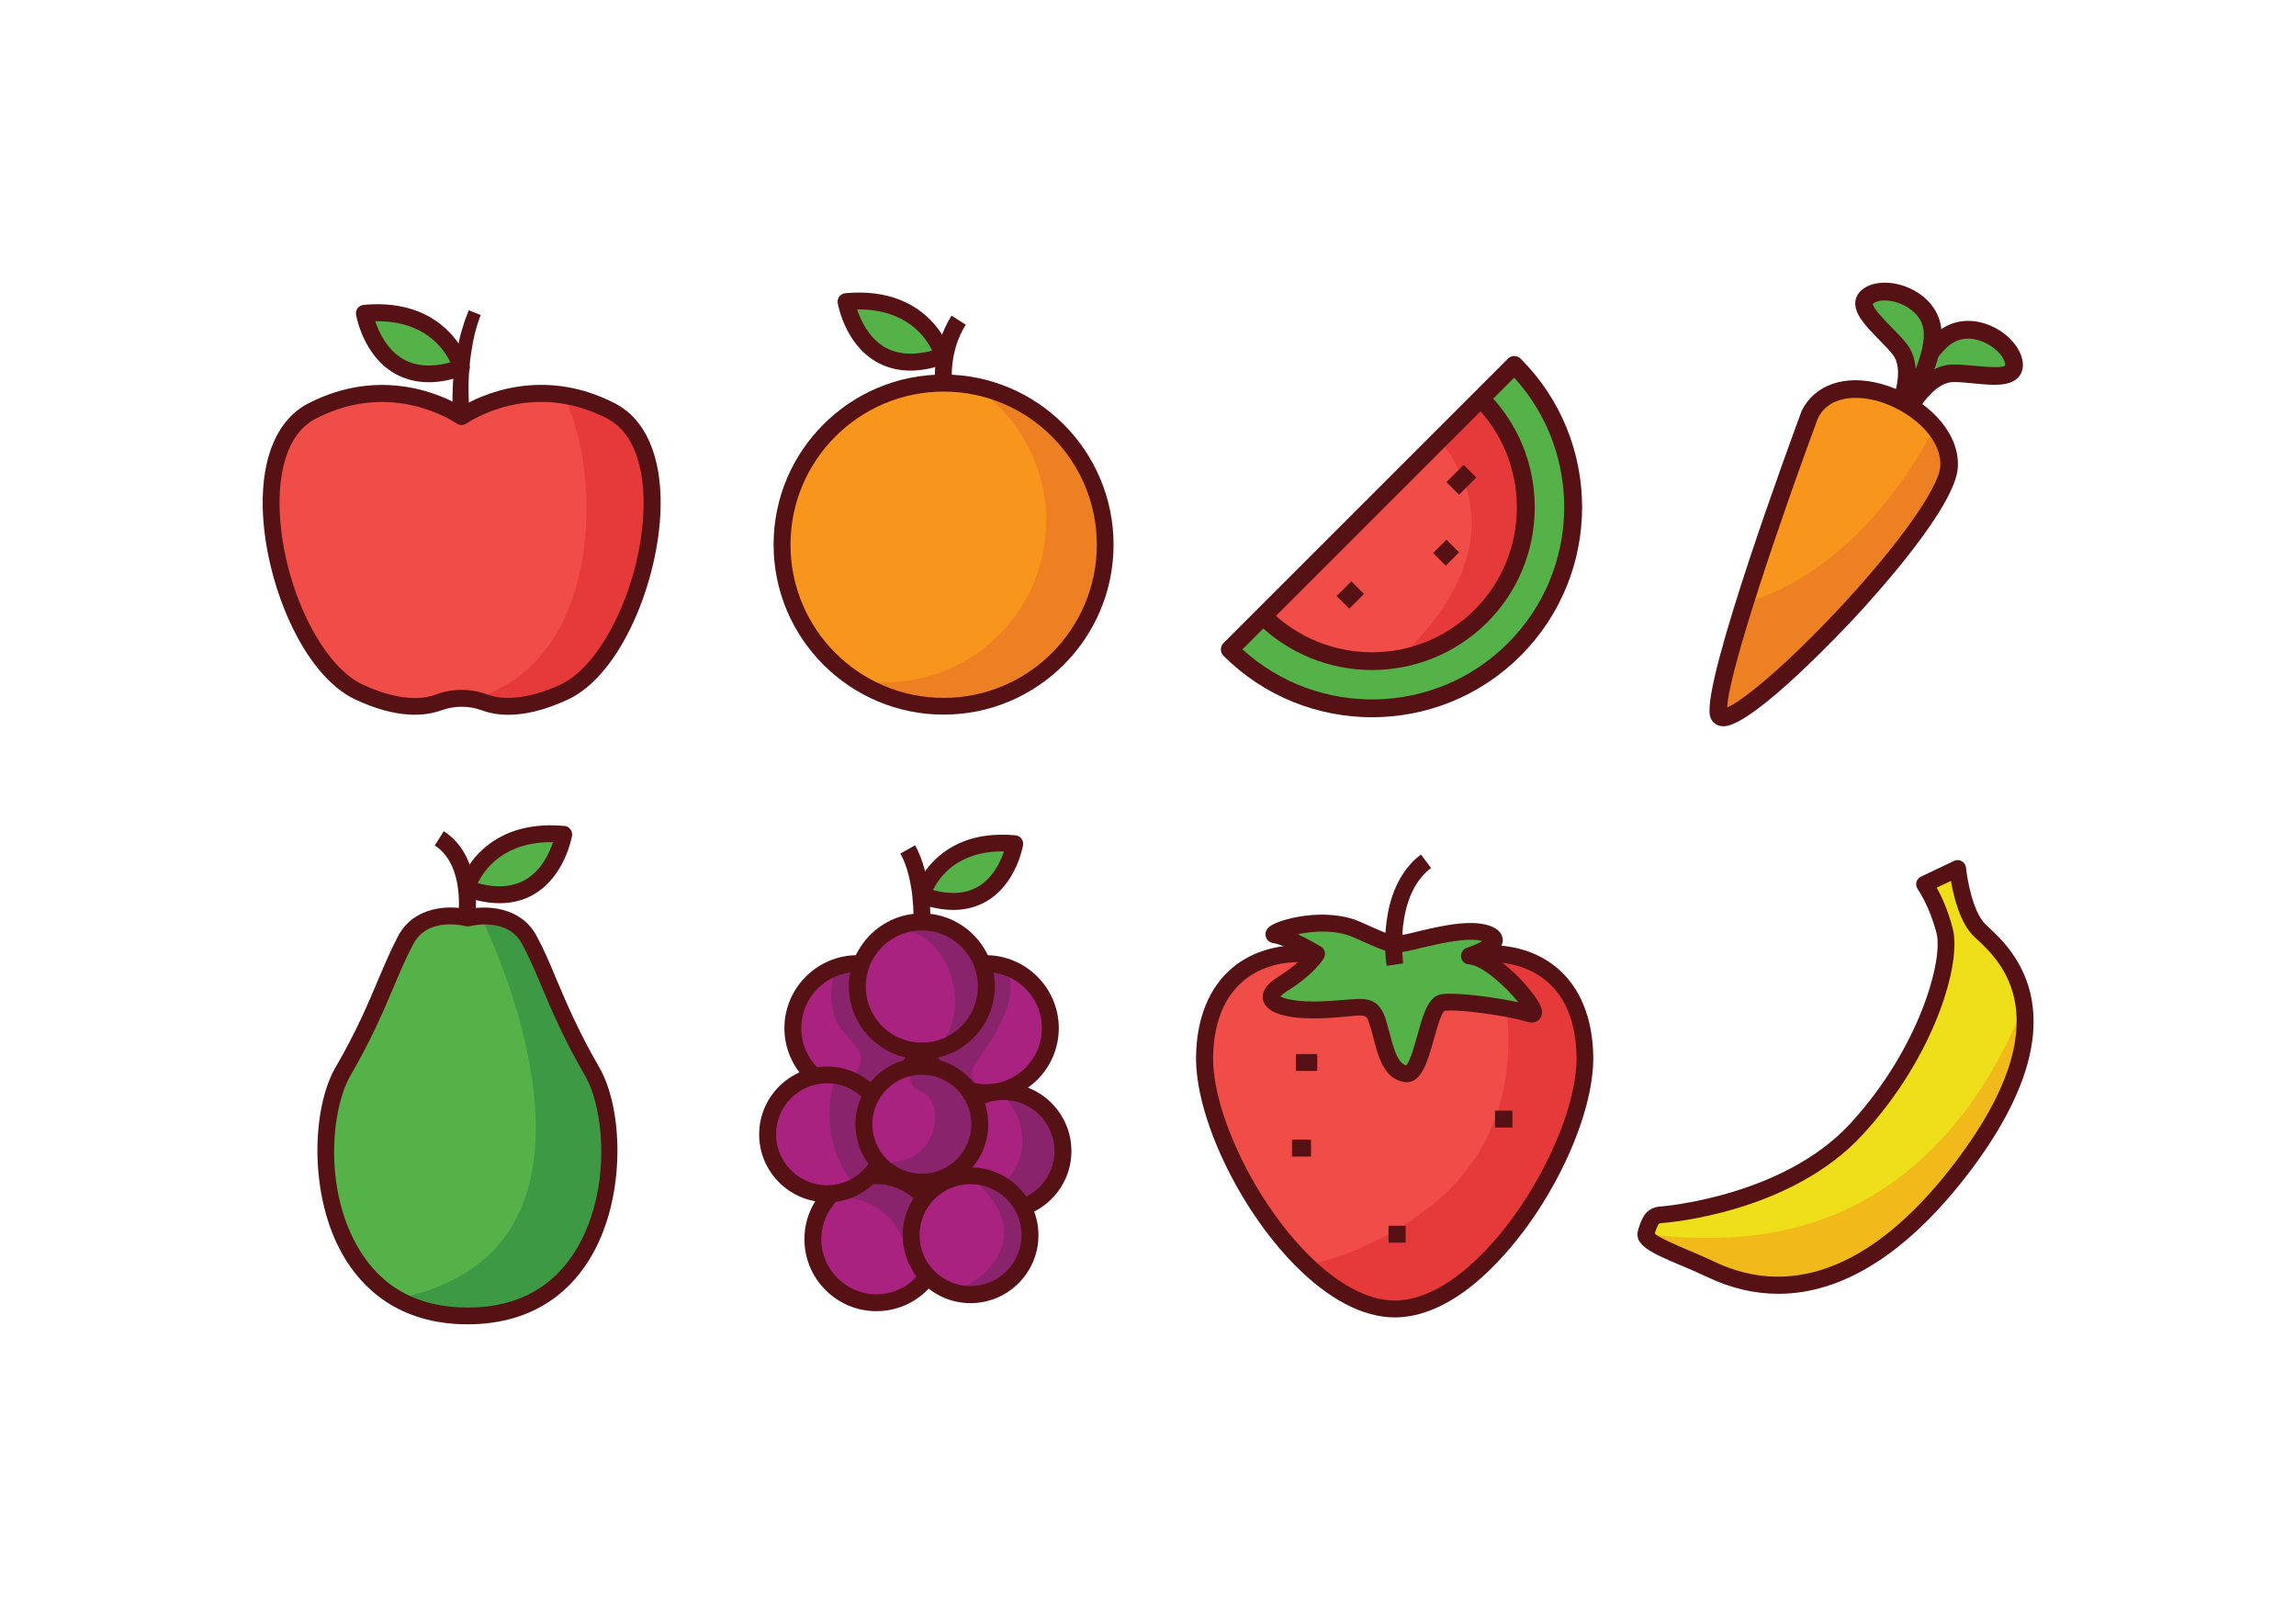 <?xml version="1.0" encoding="utf-8"?>
<!-- Generator: Adobe Illustrator 19.0.0, SVG Export Plug-In . SVG Version: 6.00 Build 0)  -->
<svg version="1.1" id="Layer_1" xmlns="http://www.w3.org/2000/svg" xmlns:xlink="http://www.w3.org/1999/xlink" x="0px" y="0px"
	 width="1400px" height="980px" viewBox="0 0 1400 980" enable-background="new 0 0 1400 980" xml:space="preserve">
<g id="XMLID_8_">
	<g id="XMLID_2_">
		<path id="XMLID_289_" fill="#F04D49" d="M269.6,427.4c7.6-3.3,16-3.3,23.6,0c9.6,4.2,25.8,6.1,50.6-5.4
			c46.4-21.4,78.4-145.8,28.7-171.5c-49.7-25.7-91.1,3.4-91.1,3.4s-41.4-29.1-91.1-3.4C140.6,276.2,172.6,400.6,219,422
			C243.8,433.5,260,431.6,269.6,427.4z"/>
	</g>
	<g id="XMLID_22_">
		<path id="XMLID_317_" fill="#E53A39" d="M343.9,422c46.4-21.4,78.4-145.8,28.7-171.5c-10.3-5.3-20.2-8.2-29.4-9.6
			c22.6,41.6,25.7,150.9-43.2,181.2c-3.1,1.3-6.1,2.8-9,4.2C300.2,431.2,316.9,434.5,343.9,422z"/>
	</g>
	<g id="XMLID_5_">
		<path id="XMLID_290_" fill="#561114" d="M310.1,435.9c-5.9,0-11.4-0.9-16.5-2.8c-7.8-2.8-16.4-2.8-24.2,0l0,0
			c-14.3,5.2-32,3.1-52.5-6.4c-32.7-15.1-55.7-72.7-56.7-117.1c-0.7-31.4,9.2-54,27.8-63.6c44.8-23.1,82.8-4.5,93.5,1.9
			c10.7-6.4,48.7-25.1,93.5-1.9c18.6,9.6,28.5,32.2,27.8,63.6c-1,44.4-24,102-56.7,117.1C332.8,432.8,320.8,435.9,310.1,435.9z
			 M281.4,420.7c5.3,0,10.6,0.9,15.6,2.8c11.5,4.2,27,2.1,44.7-6c26-12,49.7-62.5,50.7-108c0.4-15.8-2.1-43.8-22.2-54.3
			c-46.2-23.9-84.2,2-85.8,3.1c-1.8,1.2-4.1,1.2-5.9,0c-1.6-1.1-39.6-26.9-85.8-3.1c-20.2,10.4-22.6,38.5-22.2,54.3
			c1,45.5,24.7,96,50.7,108c17.7,8.2,33.2,10.3,44.7,6l0,0C270.9,421.6,276.1,420.7,281.4,420.7z"/>
	</g>
	<g id="XMLID_6_">
		<path id="XMLID_316_" fill="#561114" d="M276.3,254.5c0,0.1-0.1-1.1-0.2-2.9c-0.1-1.8-0.2-4.4-0.2-7.5c0-3.1,0.1-6.7,0.3-10.6
			c0.3-3.9,0.6-8,1.2-12.1c0.3-2.1,0.6-4.1,1-6.1c0.3-2,0.7-4,1.2-5.9c0.4-1.9,0.8-3.7,1.3-5.5c0.5-1.7,0.9-3.4,1.4-4.8
			c0.5-1.5,0.9-2.8,1.3-4.1c0.5-1.2,0.9-2.2,1.2-3.1c0.7-1.7,1-2.7,1-2.7l7.3,2.9c0,0-0.3,0.9-0.9,2.5c-0.3,0.8-0.6,1.8-1,2.9
			c-0.3,1.1-0.7,2.4-1.1,3.8c-0.4,1.4-0.8,2.9-1.1,4.6c-0.4,1.6-0.8,3.3-1,5.1c-0.3,1.8-0.7,3.6-0.9,5.5c-0.3,1.9-0.5,3.8-0.7,5.8
			c-0.4,3.9-0.6,7.8-0.7,11.4c0,3.7,0,7.1,0.1,10c0.1,2.9,0.3,5.3,0.5,7c0.2,1.6,0.3,2.6,0.3,2.6L276.3,254.5z"/>
	</g>
	<g id="XMLID_4_">
		<path id="XMLID_285_" fill="#54B248" d="M281.4,224.2c0,0-10.1-37.6-59.2-33.1C222.3,191.1,230.8,242,281.4,224.2z"/>
	</g>
	<g id="XMLID_7_">
		<path id="XMLID_286_" fill="#561114" d="M261.4,233.1c-7.8,0-14.9-1.9-21.2-5.6c-18.8-11.1-22.9-34.6-23.1-35.6
			c-0.2-1.4,0.1-2.9,1-4c0.9-1.1,2.2-1.8,3.6-2c52.8-4.8,64.5,36.4,64.6,36.8c0.7,2.6-0.7,5.3-3.3,6.2
			C275.4,231.7,268.1,233.1,261.4,233.1z M228.8,195.9c2.2,6.5,7,17.1,16.7,22.9c7.8,4.6,17.6,5.3,29.1,2.2
			C270.6,212.4,258.6,195.4,228.8,195.9z"/>
	</g>
</g>
<g id="XMLID_18_">
	<g id="XMLID_10_">
		<circle id="XMLID_280_" fill="#F8951D" cx="575.4" cy="332.2" r="98.5"/>
	</g>
	<g id="XMLID_34_">
		<path id="XMLID_315_" fill="#ED8022" d="M593.6,235.3c26.7,17.6,44.3,47.9,44.3,82.3c0,54.4-44.1,98.5-98.5,98.5
			c-6.2,0-12.3-0.6-18.3-1.7c15.6,10.3,34.2,16.3,54.2,16.3c54.4,0,98.5-44.1,98.5-98.5C673.9,284,639.3,243.9,593.6,235.3z"/>
	</g>
	<g id="XMLID_9_">
		<path id="XMLID_282_" fill="#561114" d="M575.4,435.8c-57.2,0-103.7-46.5-103.7-103.7c0-57.2,46.5-103.7,103.7-103.7
			S679,275,679,332.2C679,389.3,632.5,435.8,575.4,435.8z M575.4,238.8c-51.5,0-93.4,41.9-93.4,93.4c0,51.5,41.9,93.4,93.4,93.4
			s93.4-41.9,93.4-93.4C668.8,280.7,626.9,238.8,575.4,238.8z"/>
	</g>
	<g id="XMLID_11_">
		<path id="XMLID_281_" fill="#561114" d="M570.3,234.2c-0.1-0.9-2.5-22.2,9.9-41.7l8.7,5.5c-10.5,16.5-8.4,34.8-8.4,35L570.3,234.2
			z"/>
	</g>
	<g id="XMLID_13_">
		<path id="XMLID_276_" fill="#54B248" d="M575.2,217c0,0-10.1-37.6-59.2-33.1C516,184,524.5,234.9,575.2,217z"/>
	</g>
	<g id="XMLID_12_">
		<path id="XMLID_277_" fill="#561114" d="M555.1,226c-7.8,0-14.9-1.9-21.2-5.6c-18.8-11.1-22.9-34.6-23.1-35.6
			c-0.2-1.4,0.1-2.9,1-4c0.9-1.1,2.2-1.8,3.6-2c52.8-4.8,64.5,36.4,64.6,36.8c0.7,2.6-0.7,5.3-3.3,6.2
			C569.1,224.6,561.9,226,555.1,226z M522.6,188.7c2.2,6.5,7,17.1,16.7,22.9c7.8,4.6,17.6,5.3,29.1,2.2
			C564.3,205.3,552.3,188.3,522.6,188.7z"/>
	</g>
</g>
<g id="XMLID_19_">
	<g id="XMLID_21_">
		<path id="XMLID_272_" fill="#54B248" d="M1165.4,246.8c0,0,10.4-18.7,24.9-19.1c14.5-0.4,38.9,6.7,37.6-6
			c-1.3-12.7-23.2-26.8-39.3-17.7c-16.1,9.1-27.3,41.1-27.3,41.1"/>
	</g>
	<g id="XMLID_20_">
		<path id="XMLID_273_" fill="#561114" d="M1170.2,249.4l-5.8-3.2l-8.1-2.8c0.5-1.4,12-34.1,29.7-44.1c8.9-5,19.9-4.8,30.3,0.5
			c9.5,4.9,16.2,13.3,17.1,21.3c0.5,4.7-1.4,7.7-3,9.3c-5.4,5.5-16,4.5-27.1,3.4c-4.5-0.4-9.1-0.9-12.7-0.8
			C1181.2,233.4,1172.7,245,1170.2,249.4z M1200,206.5c-2.8,0-5.7,0.6-8.6,2.2c-6,3.4-11.6,11.1-16,19c4.2-3,9.3-5.3,14.9-5.4
			c4.3-0.1,9.2,0.4,14,0.8c5.7,0.5,16.4,1.6,18.4-0.2c0,0,0-0.2,0-0.6c-0.4-4.3-5.1-9.6-11.3-12.8
			C1209.2,208.4,1204.9,206.5,1200,206.5z"/>
	</g>
	<g id="XMLID_17_">
		<path id="XMLID_271_" fill="#54B248" d="M1159.4,244.6c0,0,8-19.9-0.8-31.4s-29.6-26.1-19-33c10.7-6.9,35.4,1.2,38.5,19.5
			s-14.9,47.1-14.9,47.1L1159.4,244.6z"/>
	</g>
	<g id="XMLID_14_">
		<path id="XMLID_264_" fill="#F8951D" d="M1103.5,252.8c0,0-59.6,160.6-55.6,182.3c4.1,21.7,138.2-114.3,140.5-150.4
			C1190.7,248.5,1121.1,217.3,1103.5,252.8z"/>
	</g>
	<g id="XMLID_26_">
		<path id="XMLID_293_" fill="#ED8022" d="M1063.8,367.8c-9.9,31.5-17.4,59.2-15.8,67.3c4.1,21.7,138.2-114.3,140.5-150.4
			c0.5-8.5-3-16.8-8.8-23.9C1163.6,291.1,1125.6,349.6,1063.8,367.8z"/>
	</g>
	<g id="XMLID_15_">
		<path id="XMLID_268_" fill="#561114" d="M1050.8,442.9c-4.2,0-7.4-2.6-8.2-6.7c-4.2-22.5,49.7-168.6,55.8-185.2
			c0.1-0.2,0.1-0.4,0.2-0.5c7.9-16,26.4-22.3,48.1-16.5c24.3,6.5,48.6,27.4,47.1,51.1c-1.5,23.8-48.6,76.2-63,91.7
			c-6.2,6.6-60.8,64.9-79.4,66.1C1051.3,442.8,1051.1,442.9,1050.8,442.9z M1108.5,255c-21.8,58.6-54.6,154.6-55.3,176.4
			c9.1-3.8,35.5-25.1,69.5-61.7c35.3-38,59.6-72.3,60.4-85.4c1.1-17.9-19.4-34.7-39.1-40C1137.7,242.7,1116.8,238.6,1108.5,255z"/>
	</g>
	<g id="XMLID_16_">
		<path id="XMLID_265_" fill="#561114" d="M1167.8,249.6l-7.3-4.5l-6.1-2.5l5,2l-5-2c1.9-4.8,5.6-18.7-0.1-26.1
			c-2.2-2.9-5.5-6.2-8.6-9.4c-7.8-8-15.2-15.6-14.4-23.2c0.3-2.3,1.4-5.6,5.4-8.2c6.7-4.4,17.5-4.4,27.3-0.1
			c10.7,4.7,17.8,13.2,19.5,23.2C1186.7,218.9,1168.6,248.4,1167.8,249.6z M1149.2,183.2c-2.6,0-5,0.5-6.6,1.6
			c-0.4,0.3-0.6,0.5-0.6,0.5c-0.2,2.5,7.4,10.2,11.4,14.3c3.4,3.4,6.9,7,9.5,10.4c3.4,4.5,4.8,9.8,5.2,15c3.3-8.4,5.8-17.5,4.7-24.3
			c-1.5-9.1-9.7-13.6-13.1-15.1C1156.1,184,1152.4,183.2,1149.2,183.2z"/>
	</g>
</g>
<g id="XMLID_39_">
	<g id="XMLID_36_">
		<path id="XMLID_263_" fill="#54B248" d="M923.3,222.6c47.9,47.9,47.9,125.6,0,173.5c-47.9,47.9-125.6,47.9-173.5,0L923.3,222.6z"
			/>
	</g>
	<g id="XMLID_37_">
		<path id="XMLID_255_" fill="#F04D49" d="M902.9,243c36.6,36.6,36.6,96.1,0,132.7c-36.6,36.6-96.1,36.6-132.7,0L902.9,243z"/>
	</g>
	<g id="XMLID_56_">
		<path id="XMLID_314_" fill="#E53A39" d="M902.9,243l-25.4,25.4c14.2,16,46.6,65.9-24.3,133.2c18.2-3.3,35.7-11.9,49.7-25.9
			C939.5,339.1,939.5,279.6,902.9,243z"/>
	</g>
	<g id="XMLID_32_">
		<path id="XMLID_260_" fill="#561114" d="M836.6,437.4c-32.8,0-65.6-12.5-90.6-37.5c-2.1-2.1-2.1-5.6,0-7.7l173.5-173.5
			c2.1-2.1,5.6-2.1,7.7,0c50,50,50,131.2,0,181.2C902.2,424.9,869.4,437.4,836.6,437.4z M757.6,396c46,41.9,117.5,40.7,161.9-3.8
			c44.4-44.4,45.7-115.9,3.8-161.9L757.6,396z"/>
	</g>
	<g id="XMLID_38_">
		<path id="XMLID_259_" fill="#561114" d="M836.6,408.6c-25.4,0-50.8-9.7-70.2-29l7.7-7.7c34.5,34.5,90.5,34.5,125,0
			c16.7-16.7,25.8-38.9,25.8-62.5c0-23.6-9.2-45.8-25.8-62.5l7.7-7.7c18.7,18.7,29,43.6,29,70.2c0,26.5-10.3,51.5-29,70.2
			C887.4,398.9,862,408.6,836.6,408.6z"/>
	</g>
	<g id="XMLID_40_">
		
			<rect id="XMLID_258_" x="818" y="356.6" transform="matrix(0.707 0.707 -0.707 0.707 497.781 -475.936)" fill="#561114" width="10.9" height="12.7"/>
	</g>
	<g id="XMLID_41_">
		
			<rect id="XMLID_257_" x="876.4" y="331.4" transform="matrix(0.707 0.707 -0.707 0.707 496.671 -524.794)" fill="#561114" width="10.9" height="11.5"/>
	</g>
	<g id="XMLID_42_">
		
			<rect id="XMLID_256_" x="885.7" y="285.3" transform="matrix(0.707 0.707 -0.707 0.707 468.007 -544.425)" fill="#561114" width="10.9" height="14.9"/>
	</g>
</g>
<g id="XMLID_53_">
	<g id="XMLID_31_">
		<path id="XMLID_250_" fill="#54B248" d="M361.1,653.5c-21.4-36.9-27.6-60.5-38.5-80.6c-11-20.1-37.5-13.1-37.5-13.1
			s-26.5-7-37.5,13.1c-11,20.1-17.1,43.6-38.5,80.6c-21.4,36.9-16.2,149,76,149S382.5,690.4,361.1,653.5z"/>
	</g>
	<g id="XMLID_65_">
		<path id="XMLID_313_" fill="#3E9945" d="M361.1,653.5c-21.4-36.9-27.6-60.5-38.5-80.6c-7.1-13-20.7-14.7-29.4-14.2
			c10.7,22.5,54.7,122.7,21,185.5c-15.6,29.1-44.2,42.3-72.1,47.7c11.6,6.6,25.8,10.6,43.1,10.6
			C377.4,802.5,382.5,690.4,361.1,653.5z"/>
	</g>
	<g id="XMLID_51_">
		<path id="XMLID_252_" fill="#561114" d="M285.1,807.6c-42.7,0-64.9-22.9-76-42.2c-20.8-36.1-19.1-89.4-4.5-114.5
			c12.8-22,19.9-39,26.2-53.9c4.2-9.9,7.8-18.4,12.2-26.6c9.8-17.9,31-18.4,42-15.9c11-2.4,32.2-2,42,15.9
			c4.5,8.2,8.1,16.7,12.2,26.6c6.3,14.9,13.5,31.9,26.2,53.9c14.6,25.2,16.4,78.4-4.5,114.6C350,784.7,327.8,807.6,285.1,807.6z
			 M274.6,563.7c-7.3,0-17.2,2-22.4,11.7c-4.2,7.7-7.7,16-11.8,25.6c-6.1,14.5-13.7,32.5-26.8,55.1c-11.4,19.7-16.4,68.1,4.5,104.3
			c14.2,24.6,36.7,37,67.1,37c30.4,0,52.9-12.5,67.1-37c20.8-36.2,15.9-84.6,4.5-104.3l0,0c-13.1-22.6-20.7-40.6-26.8-55.1
			c-4.1-9.6-7.6-17.9-11.8-25.6c-8.9-16.4-31.4-10.7-31.7-10.6c-0.9,0.2-1.8,0.2-2.6,0C283.4,564.7,279.6,563.7,274.6,563.7z"/>
	</g>
	<g id="XMLID_33_">
		<path id="XMLID_251_" fill="#561114" d="M289.6,560.6l-10.2-1.5l5.1,0.8l-5.1-0.8c0-0.3,4.4-31.5-14.3-43.5l5.5-8.7
			C295,522.5,289.9,559,289.6,560.6z"/>
	</g>
	<g id="XMLID_52_">
		<path id="XMLID_71_" fill="#54B248" d="M284.6,541.9c0,0,10.1-37.6,59.2-33.1C343.7,508.8,335.2,559.7,284.6,541.9z"/>
	</g>
	<g id="XMLID_46_">
		<path id="XMLID_247_" fill="#561114" d="M304.6,550.8c-6.7,0-14-1.4-21.7-4.1c-2.5-0.9-4-3.6-3.3-6.2c0.1-0.4,11.9-41.7,64.6-36.8
			c1.4,0.1,2.7,0.8,3.6,2c0.9,1.1,1.2,2.6,1,4c-0.2,1-4.3,24.5-23.1,35.6C319.5,549,312.4,550.8,304.6,550.8z M291.3,538.6
			c11.6,3.1,21.4,2.4,29.2-2.2c9.8-5.8,14.5-16.3,16.7-22.8C307.5,513.1,295.4,530.1,291.3,538.6z"/>
	</g>
</g>
<g id="XMLID_87_">
	<g id="XMLID_66_">
		<circle id="XMLID_312_" fill="#A92280" cx="601.1" cy="627" r="39.3"/>
	</g>
	<g id="XMLID_91_">
		<path id="XMLID_311_" fill="#88236C" d="M594.7,588.2c-1.2,2-1.6,4.6-0.3,7.7c7.9,19.3-17.8,35.8-23.3,52.1
			c-0.4,1.2-0.6,2.4-0.8,3.6c7.2,9,18.3,14.8,30.7,14.8c1.3,0,2.5-0.1,3.8-0.2c-0.2-0.1-0.3-0.2-0.5-0.3c-8.1-4.1-15.5-8.2-9.9-16.9
			c3.8-6,8.3-11.4,11.8-17.7c7-12.5,13.7-26.5,7.8-40.8c-0.1-0.3-0.3-0.5-0.4-0.7c-4-1.4-8.2-2.1-12.7-2.1
			C598.9,587.6,596.8,587.8,594.7,588.2z"/>
	</g>
	<g id="XMLID_59_">
		<path id="XMLID_244_" fill="#561114" d="M601.1,671.5c-24.5,0-44.5-20-44.5-44.5c0-24.5,20-44.5,44.5-44.5
			c24.5,0,44.5,20,44.5,44.5C645.6,651.5,625.6,671.5,601.1,671.5z M601.1,592.8c-18.9,0-34.2,15.3-34.2,34.2
			c0,18.9,15.3,34.2,34.2,34.2c18.9,0,34.2-15.3,34.2-34.2C635.3,608.1,619.9,592.8,601.1,592.8z"/>
	</g>
	<g id="XMLID_67_">
		<circle id="XMLID_310_" fill="#A92280" cx="522.8" cy="627" r="39.3"/>
	</g>
	<g id="XMLID_92_">
		<path id="XMLID_309_" fill="#88236C" d="M548.1,636.1c-1.3,0.1-2.6,0.4-3.8,0.9c-5.7-14.2-23.2-22.4-15.2-40.2
			c1.4-3.1,1.2-6,0.1-8.6c-2.1-0.4-4.3-0.6-6.5-0.6c-4.4,0-8.6,0.7-12.5,2.1c-4.4,11.4-4.9,23.7,0.9,35.1
			c3.2,6.2,11.6,11.9,13.6,18.3c2.4,7.8-6.7,14.3-10.4,20.3c-0.4,0.6-0.6,1.2-0.9,1.7c3,0.7,6.1,1.2,9.3,1.2c6.2,0,12.1-1.5,17.3-4
			c1.5-2.1,2.8-4.2,3.9-6.5c1.3,0.6,2.7,1,4.2,0.9c0.1,0,0.3,0,0.4-0.1c4-3.4,7.2-7.7,9.5-12.4C557.1,639.7,552.9,635.9,548.1,636.1
			z"/>
	</g>
	<g id="XMLID_54_">
		<path id="XMLID_241_" fill="#561114" d="M522.8,671.5c-24.5,0-44.5-20-44.5-44.5c0-24.5,20-44.5,44.5-44.5
			c24.5,0,44.5,20,44.5,44.5C567.2,651.5,547.3,671.5,522.8,671.5z M522.8,592.8c-18.9,0-34.2,15.3-34.2,34.2
			c0,18.9,15.3,34.2,34.2,34.2c18.9,0,34.2-15.3,34.2-34.2C557,608.1,541.6,592.8,522.8,592.8z"/>
	</g>
	<g id="XMLID_73_">
		<circle id="XMLID_308_" fill="#A92280" cx="534.4" cy="755.7" r="38.7"/>
	</g>
	<g id="XMLID_93_">
		<path id="XMLID_307_" fill="#88236C" d="M573.2,755.9c-2.7-7.4-6.5-14.5-11.1-20.9c-5.2-7.3-11.4-12.8-18.3-16.8
			c-3-0.7-6.1-1.2-9.3-1.2c-11.3,0-21.4,4.8-28.4,12.5c0.4,0.1,0.8,0.1,1.2,0.1c16.7,0.3,30,4.6,39.6,19.1
			c7.7,11.8,12.5,25.4,9,39.2C566.2,781.1,573.1,769.3,573.2,755.9z"/>
	</g>
	<g id="XMLID_69_">
		<path id="XMLID_238_" fill="#561114" d="M534.4,799.6c-24.2,0-43.9-19.7-43.9-43.9c0-24.2,19.7-43.9,43.9-43.9
			c24.2,0,43.9,19.7,43.9,43.9C578.3,779.9,558.6,799.6,534.4,799.6z M534.4,722.1c-18.5,0-33.6,15.1-33.6,33.6
			c0,18.5,15.1,33.6,33.6,33.6c18.5,0,33.6-15.1,33.6-33.6C568,737.2,553,722.1,534.4,722.1z"/>
	</g>
	<g id="XMLID_76_">
		<circle id="XMLID_306_" fill="#A92280" cx="611.9" cy="701.9" r="36.3"/>
	</g>
	<g id="XMLID_90_">
		<path id="XMLID_305_" fill="#88236C" d="M593.8,731.3c-0.8,0.2-1.5,0.4-2.1,0.7c5.8,3.9,12.7,6.1,20.2,6.1
			c5.9,0,11.4-1.4,16.3-3.9c17.2-13,21.6-33,13.9-52.4c-6.5-9.8-17.6-16.2-30.2-16.2c-0.8,0-1.6,0.1-2.4,0.1
			c0.4,0.7,0.9,1.3,1.6,1.9C633.5,689,623.9,724.2,593.8,731.3z"/>
	</g>
	<g id="XMLID_75_">
		<path id="XMLID_235_" fill="#561114" d="M611.9,743.3c-22.8,0-41.4-18.6-41.4-41.4c0-22.8,18.6-41.4,41.4-41.4
			c22.8,0,41.4,18.6,41.4,41.4C653.3,724.8,634.7,743.3,611.9,743.3z M611.9,670.8c-17.2,0-31.1,14-31.1,31.1
			c0,17.2,14,31.1,31.1,31.1c17.2,0,31.1-14,31.1-31.1C643,684.8,629.1,670.8,611.9,670.8z"/>
	</g>
	<g id="XMLID_80_">
		<circle id="XMLID_304_" fill="#A92280" cx="591.8" cy="753.3" r="36.3"/>
	</g>
	<g id="XMLID_89_">
		<path id="XMLID_303_" fill="#88236C" d="M628.1,753.3c0-19.3-15.1-35-34-36.2c0.3,1.9,1.2,3.8,3,5.5c13.7,13.1,21.3,29.7,9,47
			c-6.5,9.1-16.2,15.5-26.8,17.6c3.9,1.5,8.1,2.3,12.6,2.3C611.9,789.5,628.1,773.3,628.1,753.3z"/>
	</g>
	<g id="XMLID_79_">
		<path id="XMLID_127_" fill="#561114" d="M591.8,794.7c-22.8,0-41.4-18.6-41.4-41.4s18.6-41.4,41.4-41.4
			c22.8,0,41.4,18.6,41.4,41.4S614.7,794.7,591.8,794.7z M591.8,722.1c-17.2,0-31.1,14-31.1,31.1c0,17.2,14,31.1,31.1,31.1
			c17.2,0,31.1-14,31.1-31.1C623,736.1,609,722.1,591.8,722.1z"/>
	</g>
	<g id="XMLID_78_">
		<circle id="XMLID_302_" fill="#A92280" cx="504.3" cy="691.8" r="36.3"/>
	</g>
	<g id="XMLID_95_">
		<path id="XMLID_301_" fill="#88236C" d="M536.1,709.3c-8.7-11.5-12-25.9-8.9-40.3c0.4-2,0.3-3.8-0.3-5.5
			c-3.9-3.2-8.5-5.5-13.6-6.8c-2.7,0.9-5,3-5.8,6.8c-4.7,21.6,0.3,43.2,14,60.2C527.7,720.4,532.7,715.4,536.1,709.3z"/>
	</g>
	<g id="XMLID_77_">
		<path id="XMLID_119_" fill="#561114" d="M504.3,733.2c-22.8,0-41.4-18.6-41.4-41.4s18.6-41.4,41.4-41.4
			c22.8,0,41.4,18.6,41.4,41.4S527.2,733.2,504.3,733.2z M504.3,660.6c-17.2,0-31.1,14-31.1,31.1s14,31.1,31.1,31.1
			c17.2,0,31.1-14,31.1-31.1S521.5,660.6,504.3,660.6z"/>
	</g>
	<g id="XMLID_82_">
		<circle id="XMLID_300_" fill="#A92280" cx="562.1" cy="601.6" r="39.3"/>
	</g>
	<g id="XMLID_98_">
		<path id="XMLID_299_" fill="#88236C" d="M562.1,562.2c-2.9,0-5.8,0.3-8.6,1c0.5,2.4,2.1,4.6,5.1,6c25.5,11.4,32.7,55.6,10.7,71.1
			c18.2-3.4,32.1-19.4,32.1-38.6c0-2.5-0.3-5-0.7-7.4c-0.5-2.1-1.1-4.1-1.7-6.2C593.5,572.9,579.1,562.2,562.1,562.2z"/>
	</g>
	<g id="XMLID_81_">
		<path id="XMLID_111_" fill="#561114" d="M562.1,646c-24.5,0-44.5-20-44.5-44.5c0-24.5,20-44.5,44.5-44.5c24.5,0,44.5,20,44.5,44.5
			C606.6,626.1,586.6,646,562.1,646z M562.1,567.4c-18.9,0-34.2,15.3-34.2,34.2c0,18.9,15.3,34.2,34.2,34.2
			c18.9,0,34.2-15.3,34.2-34.2C596.3,582.7,581,567.4,562.1,567.4z"/>
	</g>
	<g id="XMLID_55_">
		<circle id="XMLID_298_" fill="#A92280" cx="562.1" cy="685.6" r="35.3"/>
	</g>
	<g id="XMLID_88_">
		<path id="XMLID_297_" fill="#88236C" d="M562.1,721c19.5,0,35.3-15.8,35.3-35.3c0-6.6-1.8-12.7-4.9-17.9c-1.5-0.3-3-0.3-4.5,0
			c-1.6-4.4-3.9-8.4-6.9-11.9c-5.5-3.5-12-5.6-19-5.6c-2.3,0-4.5,0.2-6.6,0.6c-2.1,5.1-0.7,12.2,6,14.7c10.4,3.9,10,19.1,6.3,27.3
			c-4,8.9-12.1,14.5-21.8,15.6c-3.1,0.3-5.4,1.8-7.1,3.7C545.1,717.7,553.2,721,562.1,721z"/>
	</g>
	<g id="XMLID_64_">
		<path id="XMLID_74_" fill="#561114" d="M562.1,726.1c-22.3,0-40.5-18.2-40.5-40.5c0-22.3,18.2-40.5,40.5-40.5
			c22.3,0,40.5,18.2,40.5,40.5C602.6,708,584.4,726.1,562.1,726.1z M562.1,655.4c-16.7,0-30.2,13.6-30.2,30.2
			c0,16.7,13.6,30.2,30.2,30.2c16.7,0,30.2-13.6,30.2-30.2C592.3,669,578.8,655.4,562.1,655.4z"/>
	</g>
	<g id="XMLID_83_">
		<path id="XMLID_72_" fill="#561114" d="M567.2,562.4L557,562c0-0.3,1-25.4-8-41.5l9-5C568.4,534.1,567.3,561.3,567.2,562.4z"/>
	</g>
	<g id="XMLID_84_">
		<path id="XMLID_61_" fill="#54B248" d="M562.2,546.1c0,0,9.7-35.9,56.6-31.6C618.8,514.5,610.6,563.2,562.2,546.1z"/>
	</g>
	<g id="XMLID_68_">
		<path id="XMLID_62_" fill="#561114" d="M581.3,554.9c-6.4,0-13.4-1.3-20.9-3.9c-2.5-0.9-4-3.6-3.3-6.2
			c0.1-0.4,11.5-40.1,62.1-35.4c1.4,0.1,2.7,0.8,3.6,2c0.9,1.1,1.2,2.6,1,4c-0.2,1-4.1,23.6-22.2,34.2
			C595.6,553.1,588.8,554.9,581.3,554.9z M568.9,542.8c10.9,2.9,20.1,2.2,27.5-2.1c9.1-5.4,13.7-15.2,15.8-21.5
			C584,518.9,572.8,534.7,568.9,542.8z"/>
	</g>
</g>
<g id="XMLID_102_">
	<g id="XMLID_101_">
		<path id="XMLID_49_" fill="#F04D49" d="M900.7,582.4c-26.6,3.9-50.2,5.9-50.2,5.9s-23.6-1.9-50.2-5.9
			c-26.6-3.9-64.9,8.7-65.8,61.9c-0.9,53.2,60.2,154.1,116,154.1c55.8,0,116.9-100.8,116-154.1C965.6,591,927.3,578.4,900.7,582.4z"
			/>
	</g>
	<g id="XMLID_107_">
		<path id="XMLID_296_" fill="#E53A39" d="M850.5,798.3c55.8,0,116.9-100.8,116-154.1c-0.8-45.9-29.4-61.6-54.4-62.5
			c11.4,40.5,17.2,107.1-37.2,151.7c-25.9,21.2-53,32.6-78,38.2C813.8,787.7,832.5,798.3,850.5,798.3z"/>
	</g>
	<g id="XMLID_100_">
		<path id="XMLID_57_" fill="#561114" d="M850.5,803.4c-19.4,0-40.5-11.1-61.1-32c-34.3-34.9-60.7-90.8-60.1-127.3
			c0.4-23.3,8-41.9,21.9-53.7c12.9-11,31.6-15.9,49.8-13.2c24.2,3.6,46.1,5.5,49.4,5.8c3.3-0.3,25.2-2.2,49.4-5.8l0,0
			c18.3-2.7,36.9,2.2,49.8,13.2c13.9,11.8,21.5,30.4,21.9,53.7c0.6,36.5-25.7,92.4-60.1,127.3C891.1,792.4,869.9,803.4,850.5,803.4z
			 M791.2,586.8c-12.5,0-24.5,4.1-33.2,11.5c-11.7,10-17.9,25.5-18.3,46c-0.6,33.5,25,87.3,57.1,119.9
			c18.6,18.9,37.2,28.9,53.7,28.9c16.6,0,35.2-10,53.7-28.9c32.1-32.6,57.7-86.4,57.1-119.9c-0.4-20.6-6.5-36.1-18.3-46
			c-10.7-9.1-26.3-13.1-41.7-10.9c-26.5,3.9-50.3,5.9-50.5,5.9c-0.3,0-0.6,0-0.8,0c-0.2,0-24-2-50.5-5.9
			C796.8,587,794,586.8,791.2,586.8z"/>
	</g>
	<g id="XMLID_85_">
		<path id="XMLID_28_" fill="#54B248" d="M896,583c16.8,0.9,47.9,38.9,36.6,35.2c-11.4-3.6-42.7-8.3-52.9-6.9
			c-10.2,1.4-11.6,45.3-22.8,43.4c-11.2-1.9-12.8-18.9-17-31.9c-4.2-13-10.3-7.7-34.8-7c-24.5,0.7-39.4-5.6-23.1-15.8
			c16.3-10.2,20.8-18.5,20.8-18.5s-18.3-10.7-25.1-11.4c-6.8-0.7,26.4-13.5,49.7-3.3c23.3,10.3,21.2,10,34.5,7
			c13.3-3,35.5-9.1,46.2-3.7C919,575.6,896,583,896,583z"/>
	</g>
	<g id="XMLID_99_">
		<path id="XMLID_45_" fill="#561114" d="M857.8,660c-0.6,0-1.2-0.1-1.8-0.2c-12.1-2.1-15.6-15.3-18.6-27c-0.8-3-1.5-5.8-2.4-8.4
			c-1.8-5.6-1.8-5.7-13.8-4.5c-4.2,0.4-9.5,0.9-16,1.1c-14.3,0.4-32-1.1-34.9-10.6c-1.5-5.1,1.5-10,8.9-14.6c8-5,13-9.5,15.8-12.6
			c-6.8-3.7-14.8-7.6-17.9-7.9c-3.7-0.4-4.9-2.8-5.2-3.9c-0.7-2.1,0-4.4,1.8-6c5.3-4.8,34.4-12.6,55.8-3.2l4.7,2.1
			c16,7.1,16,7.1,25,5l1.7-0.4c1.3-0.3,2.7-0.6,4.1-1c14.4-3.4,34.2-8,45.6-2.4c5.3,2.6,5.8,6.4,5.7,8.4c-0.3,3.4-3,6.3-6.8,8.7
			c13.4,8,27,24,29.9,31c1.7,4.1,0.5,6.7-0.8,8c-1,1.1-3.4,2.8-7.5,1.5c-11-3.5-41.1-7.8-50.3-6.7c-2.2,1.8-5,11.8-6.6,17.8
			C870.6,646.9,866.9,660,857.8,660z M829,609.2c7.4,0,12.6,2.2,15.9,12.2c0.9,2.9,1.7,6,2.5,8.9c2.3,8.9,4.8,18,10,19.4
			c2.3-2,5.2-12.5,6.8-18.2c3.6-12.9,6.6-24,14.8-25.2c9.2-1.3,32.3,1.8,46.8,4.9c-7.2-9-21.8-22.6-30.1-23.1
			c-2.5-0.1-4.5-2-4.8-4.5c-0.3-2.5,1.2-4.8,3.5-5.6c3.4-1.1,7.1-2.7,9.4-4.1c-8.9-2.5-26,1.5-36.5,4c-1.5,0.3-2.9,0.7-4.2,1
			l-1.7,0.4c-12.3,2.8-13.7,2.2-31.4-5.6l-4.7-2.1c-10.9-4.8-24.6-3.9-34-1.9c6.3,3,12.3,6.4,14.1,7.5c2.4,1.4,3.2,4.5,1.9,6.9
			c-0.5,1-5.7,9.8-22.6,20.4c-2.3,1.4-3.4,2.5-4,3.1c2.4,1.5,9.9,3.5,24.2,3.1c6.2-0.2,11.2-0.7,15.3-1
			C823.4,609.5,826.3,609.2,829,609.2z"/>
	</g>
	<g id="XMLID_103_">
		<rect id="XMLID_44_" x="787.8" y="695" fill="#561114" width="11.6" height="10.3"/>
	</g>
	<g id="XMLID_104_">
		<rect id="XMLID_43_" x="846.7" y="747.5" fill="#561114" width="10.4" height="10.3"/>
	</g>
	<g id="XMLID_105_">
		<rect id="XMLID_35_" x="911.6" y="677.3" fill="#561114" width="10.6" height="10.3"/>
	</g>
	<g id="XMLID_106_">
		<rect id="XMLID_30_" x="790.2" y="642.8" fill="#561114" width="13" height="10.3"/>
	</g>
	<g id="XMLID_97_">
		<path id="XMLID_29_" fill="#561114" d="M845.5,589c-0.3-1.9-6.9-46.7,20.9-67.9l6.2,8.2c-22.9,17.5-17,57.7-17,58.2L845.5,589z"/>
	</g>
</g>
<g id="XMLID_112_">
	<g id="XMLID_109_">
		<path id="XMLID_23_" fill="#F2B91B" d="M1012.5,740.8c0,0,76-5.1,119.4-52.2c43.4-47.1,58.6-102.5,53.8-121
			c-4.8-18.5-12.3-28.5-12.3-28.5l20.2-9.6c0,0,2.6,26.9,13.1,37.4c10.5,10.5,62.1,48.4-9.4,143.6s-131.5,74.3-153.9,63.7
			s-41.8-16-39.6-22.9C1006,744.6,1007.3,741.4,1012.5,740.8z"/>
	</g>
	<g id="XMLID_121_">
		<path id="XMLID_295_" fill="#EFDF1A" d="M1055.3,754.5c110.3-5.6,159.4-92.4,178.6-141.7c-3.8-26.4-21.4-40.1-27.1-45.8
			c-10.5-10.5-13.1-37.4-13.1-37.4l-20.2,9.6c0,0,7.5,10,12.3,28.5c4.8,18.5-10.4,73.9-53.8,121c-43.4,47.1-119.4,52.2-119.4,52.2
			c-5.2,0.5-6.5,3.7-8.7,10.6c-0.1,0.2-0.1,0.5-0.1,0.7C1017.5,754.6,1034.5,755.5,1055.3,754.5z"/>
	</g>
	<g id="XMLID_110_">
		<path id="XMLID_24_" fill="#561114" d="M1084.4,789c-14.4,0-28.8-3.3-43.1-10.1c-5.9-2.8-11.7-5.3-16.8-7.4
			c-17.2-7.3-28.6-12.2-25.6-21.6c2.1-6.5,4.2-13.2,13.1-14.1c0.1,0,0.1,0,0.2,0c0.7-0.1,74.5-5.6,116-50.6
			c42.4-46.1,56.8-100.1,52.6-116.2c-4.5-17.1-11.4-26.6-11.4-26.7c-0.9-1.2-1.2-2.8-0.9-4.3c0.4-1.5,1.4-2.7,2.8-3.4l20.2-9.6
			c1.5-0.7,3.3-0.7,4.7,0.2c1.5,0.8,2.4,2.3,2.6,4c0.7,7,4.1,26.7,11.7,34.3c0.6,0.6,1.3,1.3,2.2,2.1
			c14.6,13.6,58.9,55.1-11.1,148.2C1164,763.6,1124.1,789,1084.4,789z M1009,752.2c2.2,2.4,11.8,6.5,19.5,9.8
			c5.2,2.2,11.1,4.7,17.2,7.6c48.7,23,99.8,1.5,147.6-62.2c64.4-85.7,26.6-121.2,12.3-134.5c-0.9-0.9-1.8-1.7-2.4-2.3
			c-8.2-8.2-12-24-13.6-33.4l-8.7,4.1c2.8,5,6.8,13.4,9.8,25c5.5,21-10.9,77.9-55,125.7c-43.9,47.7-118.5,53.6-122.8,53.9
			C1011.4,746.1,1010.9,746.3,1009,752.2z"/>
	</g>
</g>
</svg>
